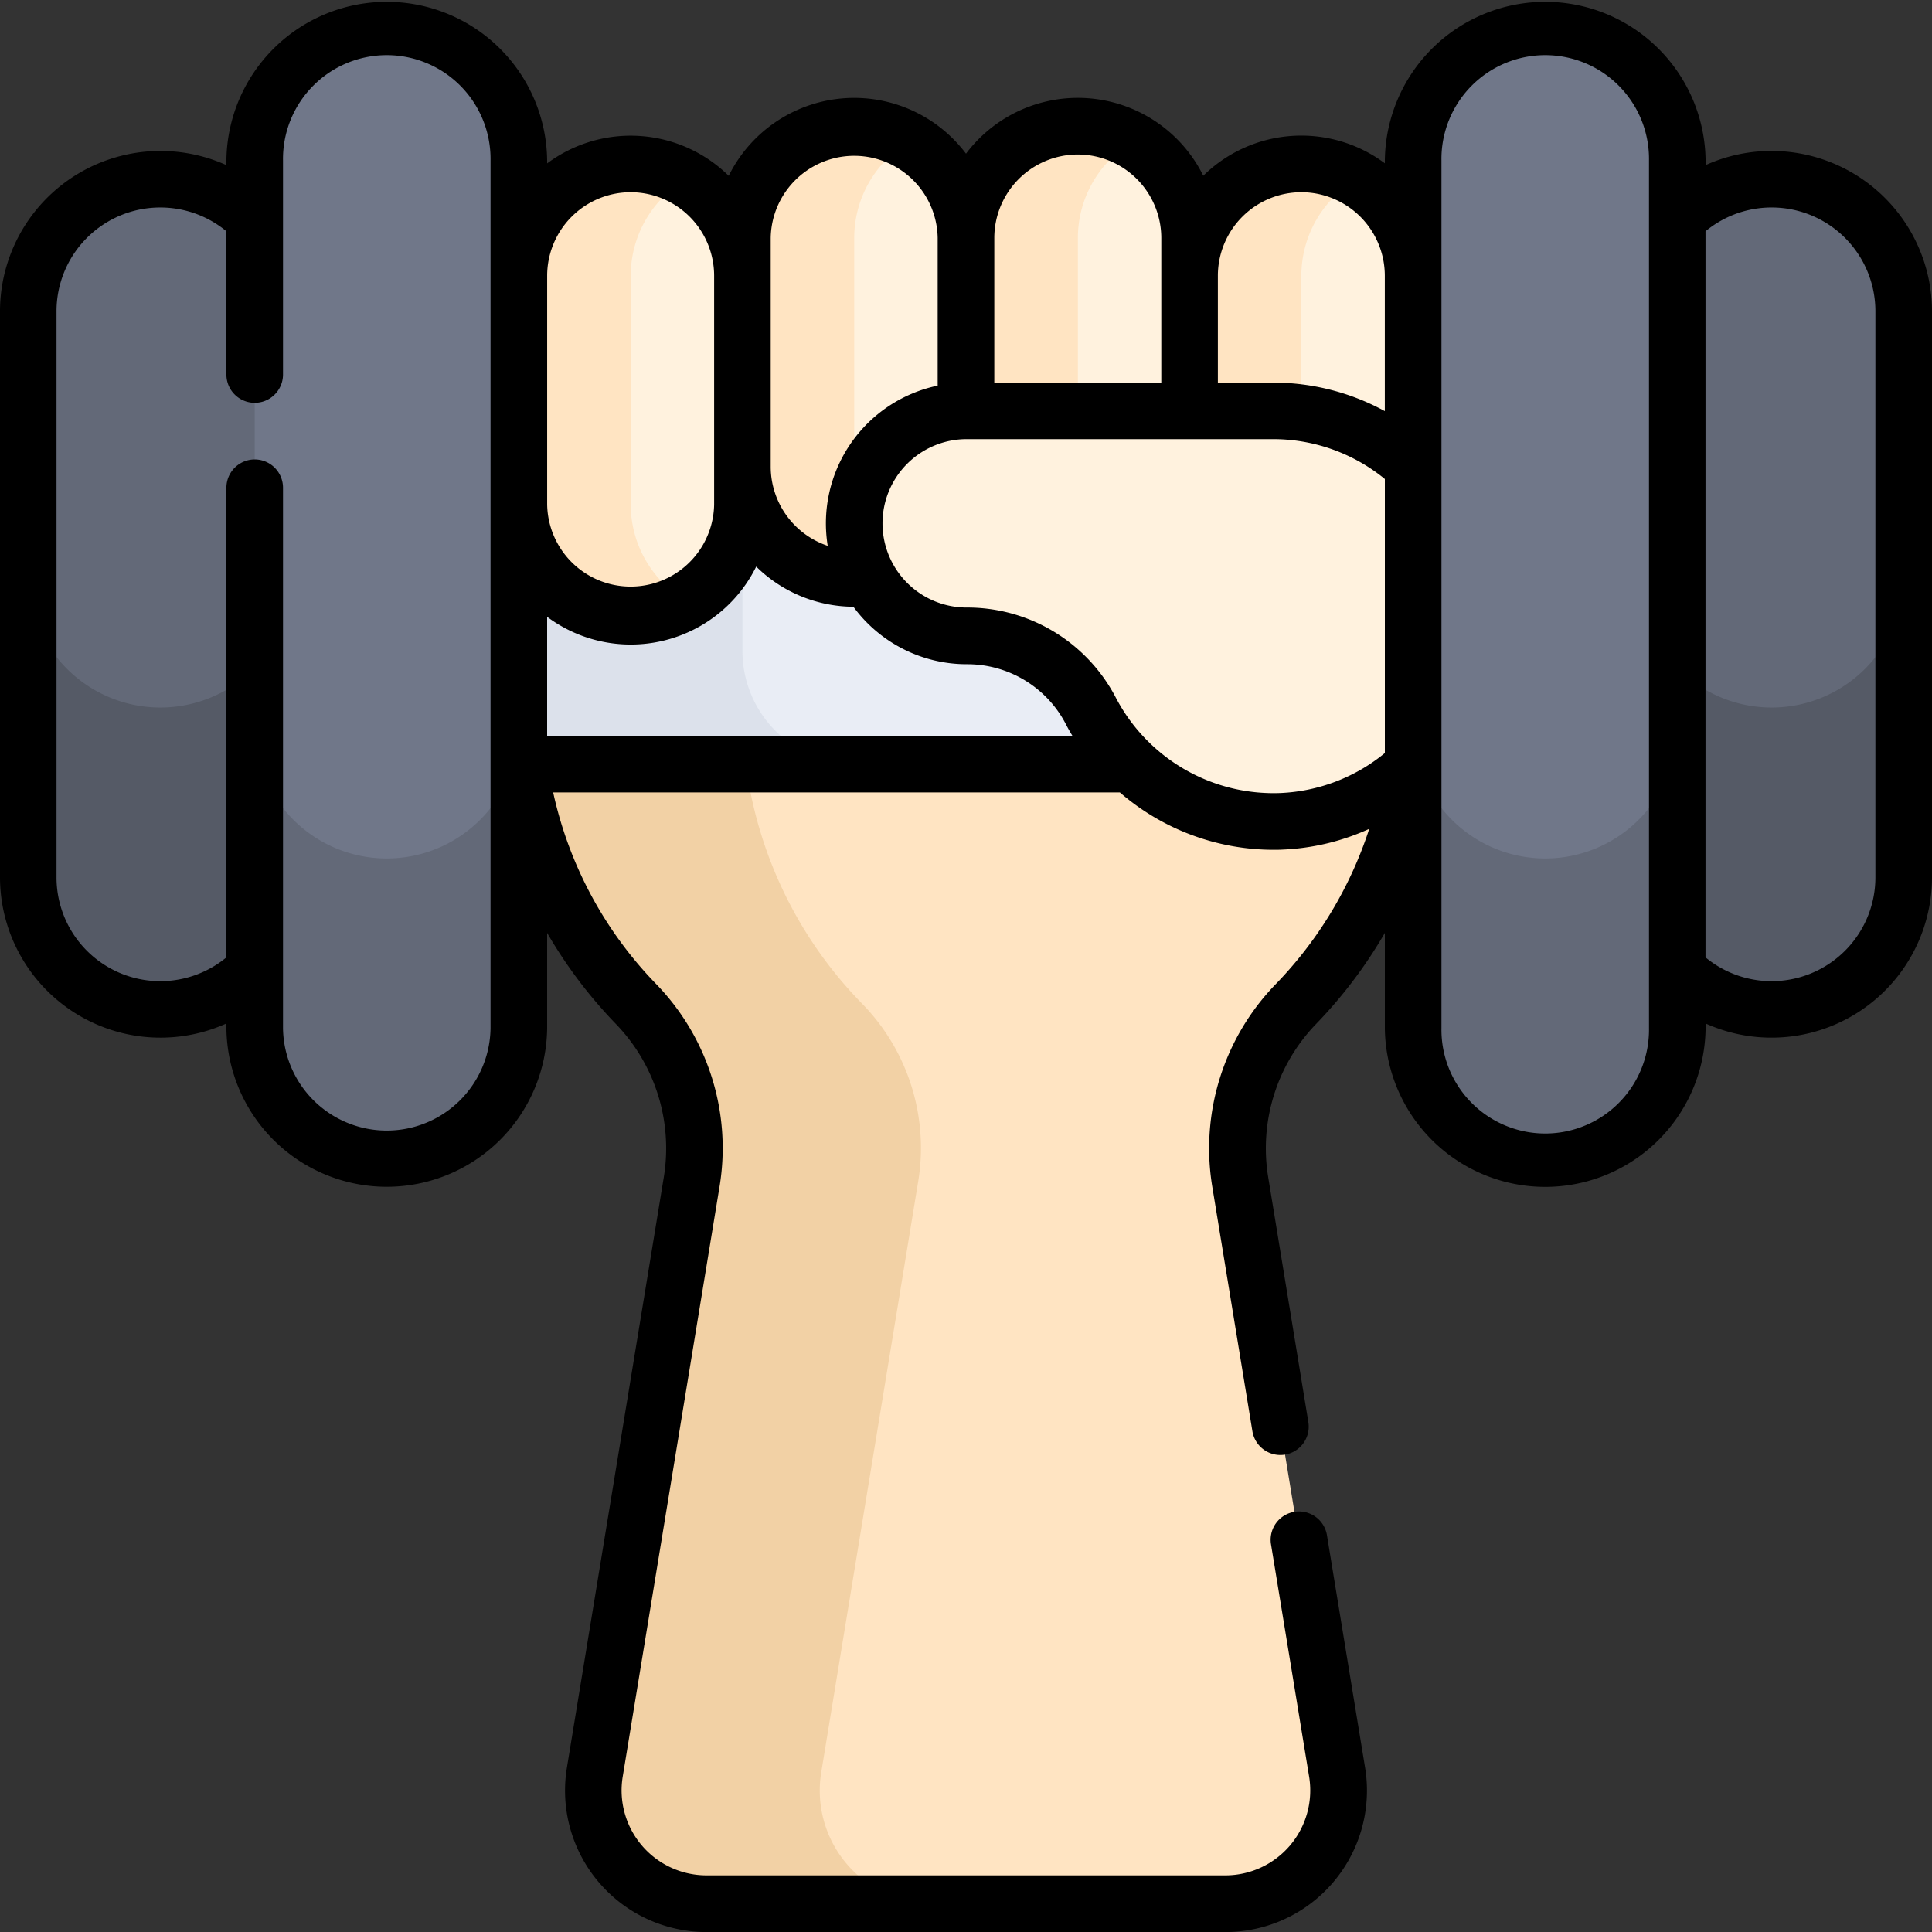 <svg xmlns="http://www.w3.org/2000/svg" width="93.252" height="93.252" viewBox="0 0 93.252 93.252"><rect x="0" y="0" width="93.252" height="93.252" fill="#333333" stroke="none"/><g transform="translate(24.906 21.536)"><path d="M180.187,130.885V118.241h-43.44v12.644a20.227,20.227,0,0,0,5.809,14.3,9.964,9.964,0,0,1,2.676,8.542l-4.68,28.519a5.464,5.464,0,0,0,5.392,6.349H170.99a5.464,5.464,0,0,0,5.392-6.349l-4.68-28.519a9.964,9.964,0,0,1,2.676-8.542A20.227,20.227,0,0,0,180.187,130.885Z" transform="translate(-136.747 -118.241)" fill="#ffe4c2"/></g><g transform="translate(24.906 21.536)"><path d="M151.481,182.243l4.68-28.519a9.964,9.964,0,0,0-2.676-8.542,20.227,20.227,0,0,1-5.809-14.3V118.241H136.747v12.644a20.227,20.227,0,0,0,5.809,14.3,9.964,9.964,0,0,1,2.676,8.542l-4.68,28.519a5.464,5.464,0,0,0,5.392,6.349h10.928A5.464,5.464,0,0,1,151.481,182.243Z" transform="translate(-136.747 -118.241)" fill="#f2d1a5"/></g><g transform="translate(19.306 17.264)"><path d="M0,0H19.618V54.64H0Z" transform="translate(54.64) rotate(90)" fill="#e9edf5"/></g><g transform="translate(19.306 17.264)"><path d="M122.529,108.941V94.787H106v19.618h21.993A5.464,5.464,0,0,1,122.529,108.941Z" transform="translate(-106 -94.787)" fill="#dce1eb"/></g><g transform="translate(25.043 7.912)"><path d="M142.9,65.273a5.4,5.4,0,0,1-5.4-5.4V48.839a5.4,5.4,0,1,1,10.791,0V59.877A5.4,5.4,0,0,1,142.9,65.273Z" transform="translate(-137.5 -43.443)" fill="#fff2de"/></g><g transform="translate(25.043 7.912)"><path d="M142.9,59.877V48.839a5.392,5.392,0,0,1,2.7-4.672,5.395,5.395,0,0,0-8.093,4.672V59.877a5.395,5.395,0,0,0,8.093,4.672A5.392,5.392,0,0,1,142.9,59.877Z" transform="translate(-137.5 -43.443)" fill="#ffe4c2"/></g><g transform="translate(35.835 6.091)"><path d="M202.146,55.273a5.4,5.4,0,0,1-5.4-5.4V38.839a5.4,5.4,0,1,1,10.791,0V49.877A5.4,5.4,0,0,1,202.146,55.273Z" transform="translate(-196.75 -33.443)" fill="#fff2de"/></g><g transform="translate(35.835 6.091)"><path d="M202.146,49.878V38.84a5.392,5.392,0,0,1,2.7-4.672,5.395,5.395,0,0,0-8.093,4.672V49.878a5.395,5.395,0,0,0,8.093,4.672A5.393,5.393,0,0,1,202.146,49.878Z" transform="translate(-196.75 -33.444)" fill="#ffe4c2"/></g><g transform="translate(46.626 6.091)"><path d="M261.4,55.273a5.4,5.4,0,0,1-5.4-5.4V38.839a5.4,5.4,0,0,1,10.791,0V49.877A5.4,5.4,0,0,1,261.4,55.273Z" transform="translate(-256 -33.443)" fill="#fff2de"/></g><g transform="translate(46.626 6.091)"><path d="M261.4,49.878V38.84a5.392,5.392,0,0,1,2.7-4.672A5.395,5.395,0,0,0,256,38.84V49.878a5.395,5.395,0,0,0,8.093,4.672A5.393,5.393,0,0,1,261.4,49.878Z" transform="translate(-256 -33.444)" fill="#ffe4c2"/></g><g transform="translate(57.417 7.912)"><path d="M320.646,65.273a5.4,5.4,0,0,1-5.4-5.4V48.839a5.4,5.4,0,1,1,10.791,0V59.877A5.4,5.4,0,0,1,320.646,65.273Z" transform="translate(-315.25 -43.443)" fill="#fff2de"/></g><g transform="translate(57.417 7.913)"><path d="M320.646,59.878V48.84a5.392,5.392,0,0,1,2.7-4.672,5.395,5.395,0,0,0-8.093,4.672V59.878a5.395,5.395,0,0,0,8.093,4.672,5.393,5.393,0,0,1-2.7-4.672Z" transform="translate(-315.25 -43.444)" fill="#ffe4c2"/></g><g transform="translate(79.137 8.651)"><path d="M440.875,87.569a6.375,6.375,0,0,0,6.375-6.375V53.875a6.375,6.375,0,1,0-12.749,0v27.32A6.375,6.375,0,0,0,440.875,87.569Z" transform="translate(-434.5 -47.5)" fill="#636978"/></g><g transform="translate(79.137 27.775)"><path d="M440.875,158.875a6.375,6.375,0,0,0,6.375-6.375v14.571a6.375,6.375,0,1,1-12.749,0V152.5A6.375,6.375,0,0,0,440.875,158.875Z" transform="translate(-434.5 -152.5)" fill="#555a66"/></g><g transform="translate(41.23 19.833)"><path d="M246.588,108.894H231.806a5.43,5.43,0,0,0,0,10.86,6.747,6.747,0,0,1,5.989,3.618,9.909,9.909,0,1,0,8.793-14.478Z" transform="translate(-226.376 -108.894)" fill="#fff2de"/></g><g transform="translate(68.209 1.366)"><path d="M380.875,62.14a6.375,6.375,0,0,0,6.375-6.375V13.875a6.375,6.375,0,0,0-12.749,0V55.765A6.375,6.375,0,0,0,380.875,62.14Z" transform="translate(-374.5 -7.5)" fill="#707789"/></g><g transform="translate(68.209 35.061)"><path d="M380.875,198.875a6.375,6.375,0,0,0,6.375-6.375v14.571a6.375,6.375,0,1,1-12.749,0V192.5A6.375,6.375,0,0,0,380.875,198.875Z" transform="translate(-374.5 -192.5)" fill="#636978"/></g><g transform="translate(1.366 8.651)"><path d="M13.875,87.569A6.375,6.375,0,0,1,7.5,81.195V53.875a6.375,6.375,0,0,1,12.749,0v27.32A6.375,6.375,0,0,1,13.875,87.569Z" transform="translate(-7.5 -47.5)" fill="#636978"/></g><g transform="translate(1.366 27.775)"><path d="M13.875,158.875A6.375,6.375,0,0,1,7.5,152.5v14.571a6.375,6.375,0,0,0,12.749,0V152.5A6.375,6.375,0,0,1,13.875,158.875Z" transform="translate(-7.5 -152.5)" fill="#555a66"/></g><g transform="translate(12.294 1.366)"><path d="M73.875,62.14A6.375,6.375,0,0,1,67.5,55.765V13.875a6.375,6.375,0,1,1,12.749,0V55.765A6.375,6.375,0,0,1,73.875,62.14Z" transform="translate(-67.5 -7.5)" fill="#707789"/></g><g transform="translate(12.294 35.061)"><path d="M73.875,198.875A6.375,6.375,0,0,1,67.5,192.5v14.571a6.375,6.375,0,1,0,12.749,0V192.5A6.375,6.375,0,0,1,73.875,198.875Z" transform="translate(-67.5 -192.5)" fill="#636978"/></g><path d="M85.511,7.285a7.717,7.717,0,0,0-3.187.685V7.741a7.741,7.741,0,0,0-15.481,0v.141a6.747,6.747,0,0,0-8.764.6A6.756,6.756,0,0,0,46.626,7.417,6.756,6.756,0,0,0,35.173,8.486a6.747,6.747,0,0,0-8.764-.6V7.741a7.741,7.741,0,0,0-15.481,0V7.97A7.745,7.745,0,0,0,0,15.026v27.32A7.745,7.745,0,0,0,10.928,49.4v.229a7.741,7.741,0,0,0,15.481,0v-4.6a22.62,22.62,0,0,0,3.324,4.4,8.638,8.638,0,0,1,2.31,7.371l-4.68,28.519a6.83,6.83,0,0,0,6.74,7.936H59.149a6.83,6.83,0,0,0,6.74-7.936L64.048,74.1a1.366,1.366,0,1,0-2.7.442l1.84,11.215a4.1,4.1,0,0,1-4.044,4.762H34.1a4.1,4.1,0,0,1-4.044-4.761l4.68-28.519A11.381,11.381,0,0,0,31.7,47.526a19.109,19.109,0,0,1-5-9.278H54.053a11.339,11.339,0,0,0,7.4,2.769c.154,0,.309,0,.464-.01a11.183,11.183,0,0,0,4.172-1,19.327,19.327,0,0,1-4.539,7.521,11.382,11.382,0,0,0-3.043,9.714l1.943,11.84a1.366,1.366,0,0,0,2.7-.443L61.209,56.8a8.638,8.638,0,0,1,2.31-7.371,22.619,22.619,0,0,0,3.324-4.4v4.605a7.741,7.741,0,0,0,15.481,0V49.4a7.745,7.745,0,0,0,10.928-7.056V15.026a7.749,7.749,0,0,0-7.741-7.741Zm-22.7,1.993a4.034,4.034,0,0,1,4.03,4.03v6.536a11.248,11.248,0,0,0-5.4-1.377H58.783V13.308a4.034,4.034,0,0,1,4.03-4.03ZM52.022,7.457a4.034,4.034,0,0,1,4.03,4.03v6.98H47.992v-6.98a4.034,4.034,0,0,1,4.03-4.03ZM37.2,11.487a4.03,4.03,0,0,1,8.059,0v7.126a6.792,6.792,0,0,0-5.308,7.732,4.036,4.036,0,0,1-2.751-3.82ZM26.409,29.772A6.754,6.754,0,0,0,36.5,27.347a6.737,6.737,0,0,0,4.691,1.939,6.79,6.79,0,0,0,5.473,2.774,5.36,5.36,0,0,1,4.777,2.883c.1.2.21.386.322.574H26.409Zm4.03-20.494a4.034,4.034,0,0,1,4.03,4.03V24.346a4.03,4.03,0,0,1-8.059,0V13.308a4.034,4.034,0,0,1,4.03-4.03ZM23.677,49.631a5.009,5.009,0,0,1-10.017,0V23.542a1.366,1.366,0,1,0-2.732,0V46.21a5.009,5.009,0,0,1-8.2-3.864V15.026a5.009,5.009,0,0,1,8.2-3.864v6.915a1.366,1.366,0,1,0,2.732,0V7.741a5.009,5.009,0,1,1,10.017,0ZM61.808,38.277a8.592,8.592,0,0,1-7.948-4.6,8.084,8.084,0,0,0-7.2-4.353,4.064,4.064,0,1,1,0-8.128H61.443a8.515,8.515,0,0,1,5.4,1.925V36.347A8.518,8.518,0,0,1,61.808,38.277ZM79.592,49.631a5.009,5.009,0,1,1-10.017,0V7.741a5.009,5.009,0,1,1,10.017,0ZM90.52,42.346a5.009,5.009,0,0,1-8.2,3.864V11.163a5.008,5.008,0,0,1,8.2,3.863Z"/></svg>
